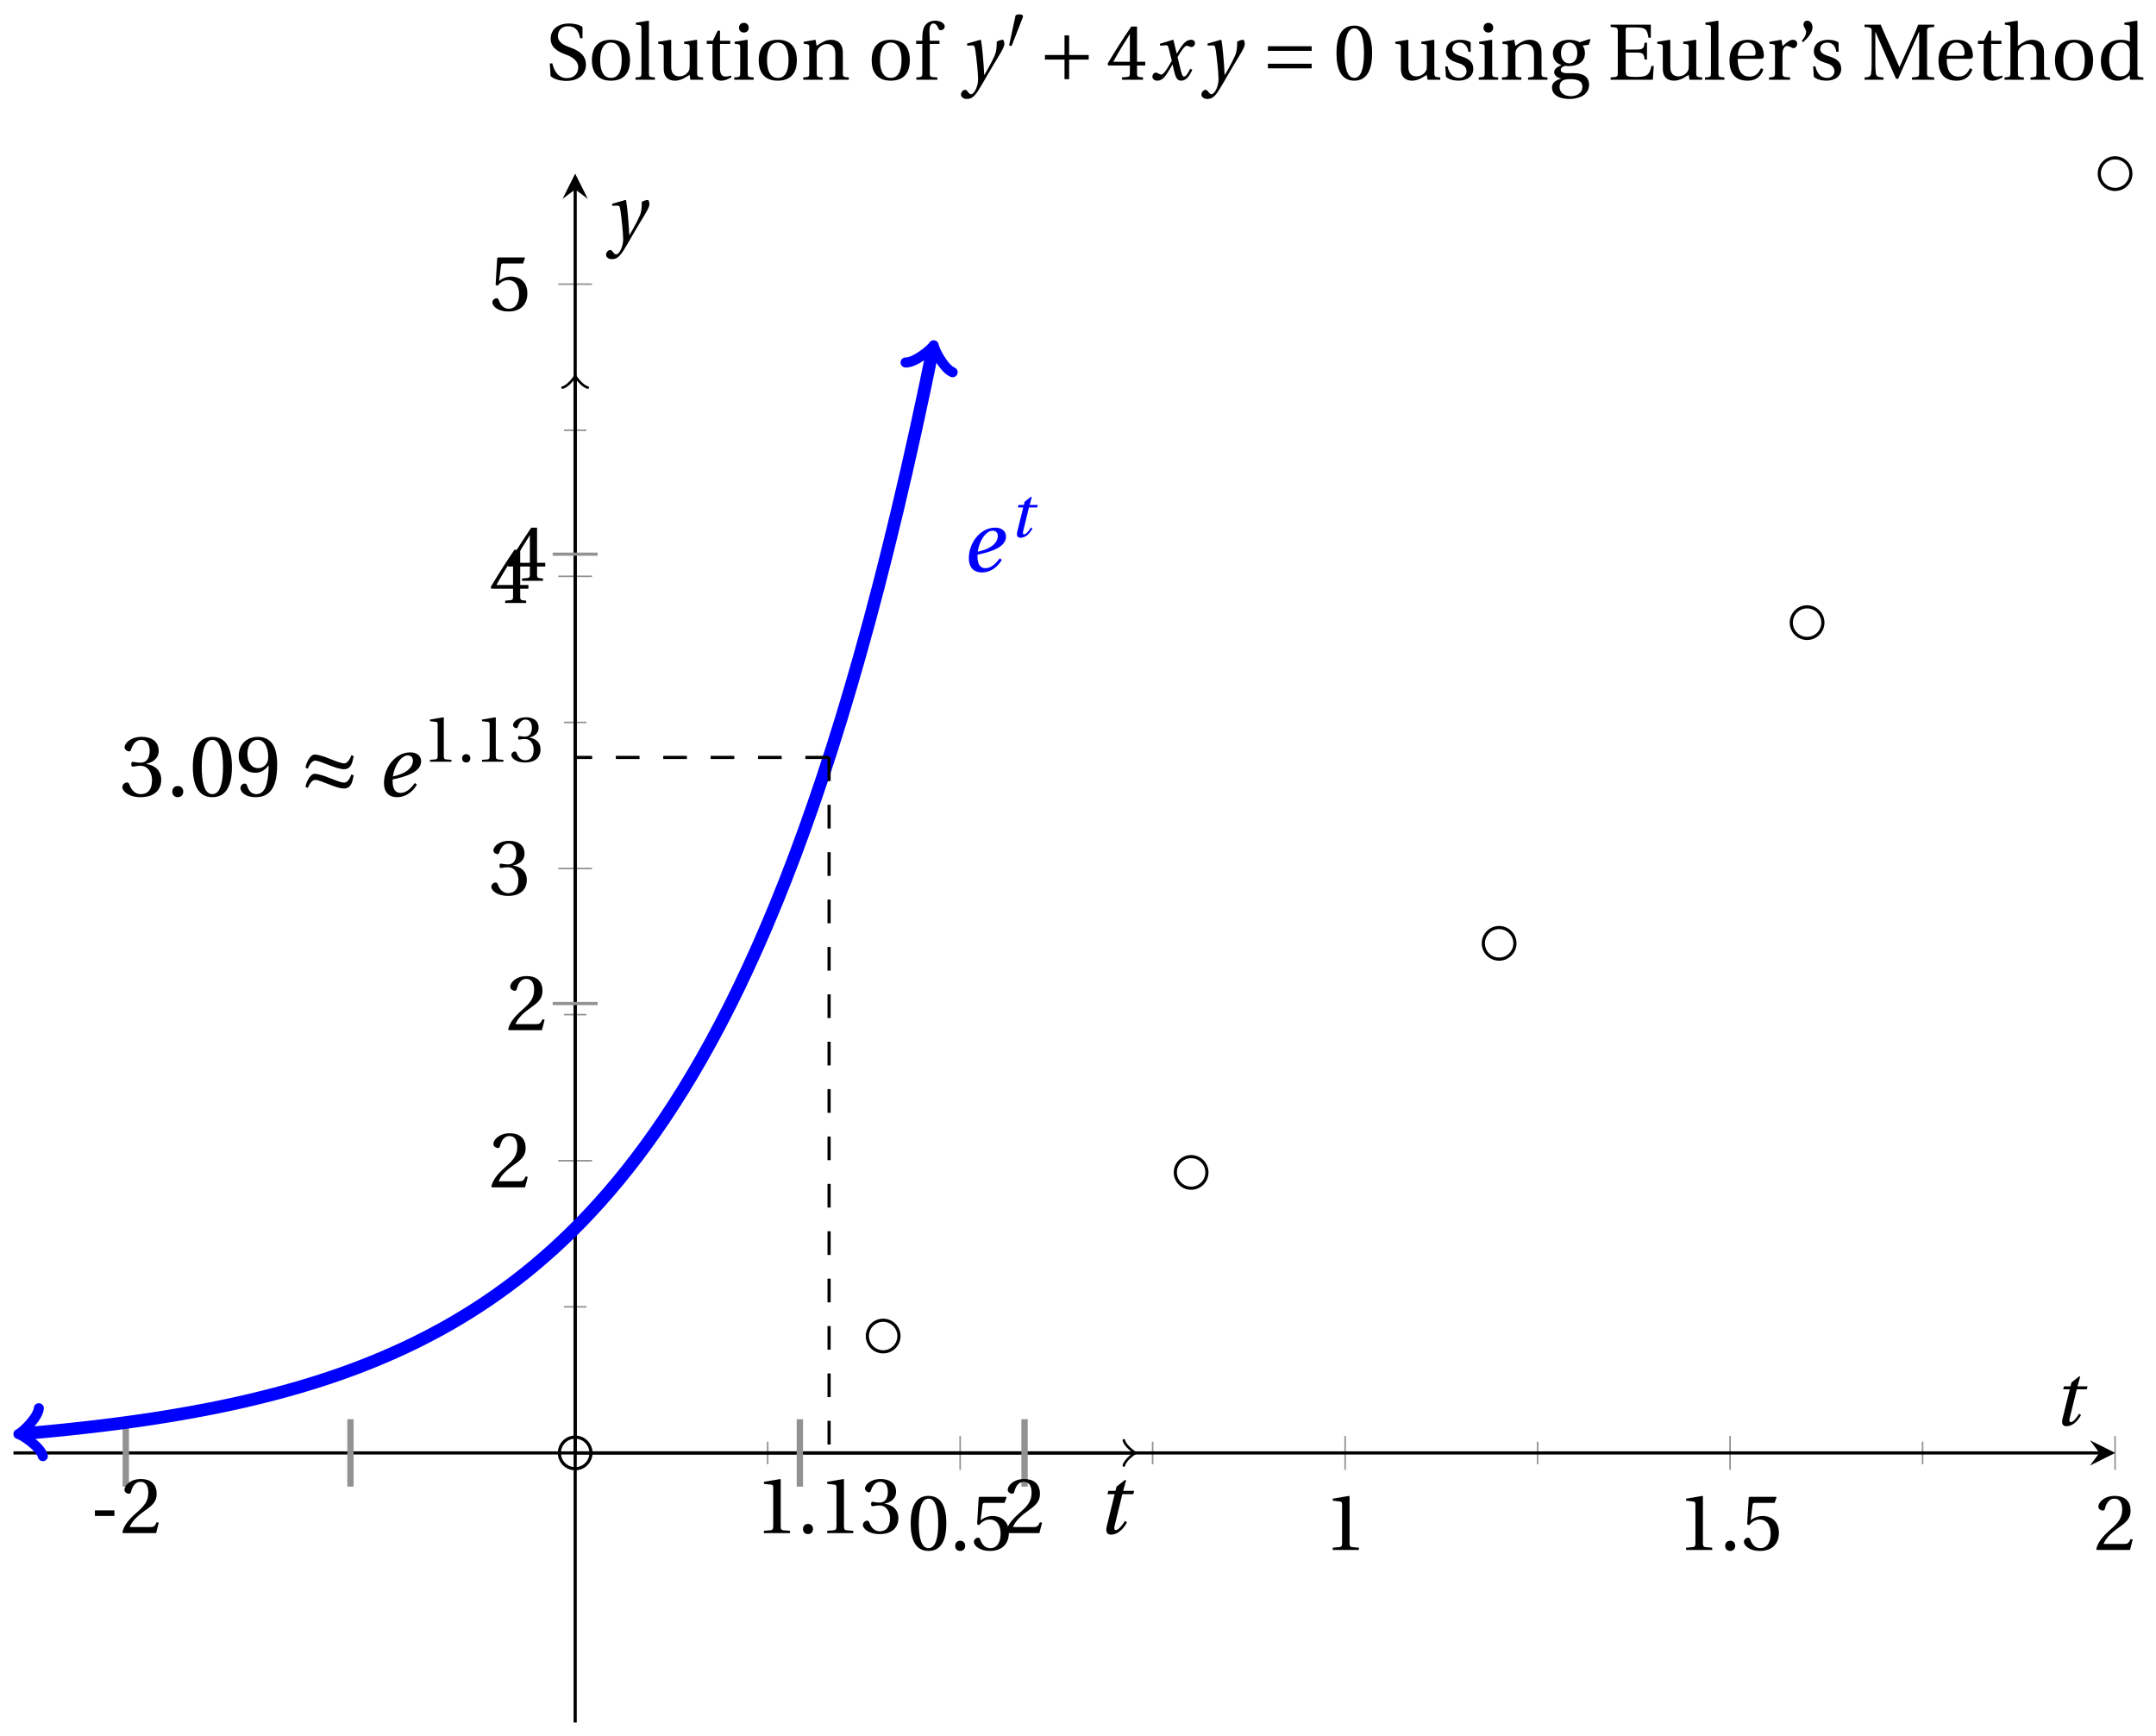 <svg xmlns="http://www.w3.org/2000/svg" xmlns:xlink="http://www.w3.org/1999/xlink" version="1.1" width="272" height="219" viewBox="0 0 272 219">
<defs>
<path id="font_1_4" d="M.265 .645C.36 .645 .387 .497 .387 .334 .387 .171 .36 .023 .265 .023 .17 .023 .143 .171 .143 .334 .143 .497 .17 .645 .265 .645M.265 .68C.1 .68 .041 .534 .041 .334 .041 .134 .1-.012 .265-.012 .43-.012 .489 .134 .489 .334 .489 .534 .43 .68 .265 .68Z"/>
<path id="font_1_3" d="M.133-.012C.172-.012 .195 .015 .196 .051 .196 .088 .172 .116 .133 .116 .095 .116 .07 .088 .07 .051 .07 .015 .095-.012 .133-.012Z"/>
<path id="font_1_9" d="M.426 .592 .45 .66 .445 .668H.111L.101 .659 .081 .324 .105 .312C.147 .36 .188 .383 .242 .383 .306 .383 .376 .336 .376 .204 .376 .101 .334 .023 .247 .023 .177 .023 .141 .074 .121 .131 .116 .146 .107 .155 .093 .155 .073 .155 .04 .135 .04 .102 .04 .056 .11-.012 .24-.012 .405-.012 .48 .088 .48 .215 .48 .355 .392 .427 .273 .427 .218 .427 .159 .403 .127 .374L.125 .376 .148 .563C.151 .588 .158 .592 .177 .592H.426Z"/>
<path id="font_1_5" d="M.437 0V.029L.353 .036C.332 .038 .32 .046 .32 .085V.674L.315 .68 .109 .645V.62L.202 .609C.219 .607 .226 .599 .226 .57V.085C.226 .066 .223 .054 .217 .047 .212 .04 .204 .037 .193 .036L.109 .029V0H.437Z"/>
<path id="font_1_6" d="M.485 .132 .457 .137C.436 .083 .416 .076 .376 .076H.12C.136 .128 .195 .199 .288 .266 .384 .336 .458 .381 .458 .493 .458 .632 .366 .68 .261 .68 .124 .68 .053 .597 .053 .545 .053 .511 .091 .495 .108 .495 .126 .495 .133 .505 .137 .522 .153 .59 .192 .645 .254 .645 .331 .645 .353 .58 .353 .507 .353 .4 .299 .34 .212 .263 .089 .156 .046 .088 .027 .01L.037 0H.451L.485 .132Z"/>
<path id="font_1_7" d="M.13 .366C.13 .349 .135 .338 .148 .338 .16 .338 .187 .348 .235 .348 .32 .348 .368 .271 .368 .184 .368 .065 .309 .023 .238 .023 .172 .023 .129 .073 .11 .129 .104 .148 .094 .157 .08 .157 .062 .157 .027 .138 .027 .102 .027 .059 .096-.012 .237-.012 .382-.012 .473 .061 .473 .189 .473 .323 .358 .363 .303 .368V.372C.357 .381 .444 .421 .444 .52 .444 .631 .357 .68 .25 .68 .118 .68 .053 .604 .053 .561 .053 .53 .088 .513 .102 .513 .115 .513 .123 .52 .127 .533 .149 .601 .187 .645 .243 .645 .322 .645 .341 .575 .341 .519 .341 .459 .32 .384 .235 .384 .187 .384 .16 .394 .148 .394 .135 .394 .13 .384 .13 .366Z"/>
<path id="font_1_8" d="M.3 .179V.077C.3 .043 .289 .037 .265 .035L.201 .029V0H.465V.029L.42 .034C.397 .037 .39 .043 .39 .077V.179H.493V.226H.39V.668H.317C.223 .53 .111 .356 .019 .2L.028 .179H.3M.091 .226C.151 .335 .221 .45 .298 .571H.3V.226H.091Z"/>
<clipPath id="clip_2">
<path transform="matrix(1,0,0,-1,72.564,183.301)" d="M0 0H194.272V161.396H0Z"/>
</clipPath>
<path id="font_3_2" d="M.428 .452 .439 .49H.312L.346 .609 .334 .616 .237 .539 .224 .49H.143L.132 .452H.215L.125 .086C.11 .029 .122-.012 .172-.012 .252-.012 .316 .054 .356 .129L.334 .146C.311 .107 .26 .04 .229 .04 .208 .04 .208 .063 .214 .088L.303 .452H.428Z"/>
<path id="font_3_4" d="M.071 .454 .074 .429 .142 .431C.164 .432 .169 .415 .177 .363 .188 .285 .21 .093 .21 .013 .21-.017 .208-.058 .186-.111 .168-.153 .142-.182 .122-.182 .107-.182 .096-.171 .081-.151 .069-.135 .061-.127 .046-.127 .02-.128-.005-.158-.005-.187-.005-.214 .024-.242 .068-.242 .153-.242 .19-.179 .278-.027 .298 .007 .358 .113 .42 .215 .477 .309 .54 .406 .54 .446 .54 .481 .529 .502 .522 .502 .503 .502 .469 .494 .444 .477 .445 .442 .443 .381 .431 .339 .415 .283 .356 .175 .29 .061H.287C.28 .214 .261 .425 .247 .498L.239 .502 .071 .454Z"/>
<path id="font_1_13" d="M.06 .045C.104 .004 .187-.015 .257-.015 .434-.015 .504 .086 .504 .188 .504 .306 .424 .362 .307 .405L.275 .417C.208 .442 .152 .485 .152 .545 .152 .618 .196 .672 .28 .672 .366 .672 .414 .623 .43 .522H.461V.663C.427 .69 .359 .707 .291 .707 .169 .707 .061 .646 .061 .514 .061 .409 .145 .354 .25 .317L.268 .31C.312 .293 .407 .247 .407 .158 .407 .072 .352 .02 .263 .02 .169 .02 .107 .093 .082 .205H.05L.06 .045Z"/>
<path id="font_1_22" d="M.288 .502C.128 .502 .049 .407 .049 .245 .049 .083 .128-.012 .288-.012 .45-.012 .528 .083 .528 .245 .528 .407 .45 .502 .288 .502M.153 .245C.153 .383 .197 .467 .288 .467 .381 .467 .424 .383 .424 .245 .424 .107 .381 .023 .288 .023 .197 .023 .153 .107 .153 .245Z"/>
<path id="font_1_20" d="M.189 .736 .182 .742 .025 .717V.692L.063 .688C.089 .685 .095 .68 .095 .642V.087C.095 .036 .092 .034 .02 .029V0H.264V.029C.193 .034 .189 .036 .189 .087V.736Z"/>
<path id="font_1_26" d="M.591 0V.029C.522 .034 .516 .036 .516 .087V.496L.509 .502 .352 .477V.452L.39 .447C.416 .443 .422 .438 .422 .402V.177C.422 .149 .419 .127 .414 .117 .391 .071 .343 .042 .291 .042 .233 .042 .19 .078 .19 .156V.496L.183 .502 .026 .477V.452L.064 .447C.09 .443 .096 .438 .096 .402V.138C.096 .023 .164-.012 .238-.012 .323-.012 .392 .046 .421 .06L.431 0H.591Z"/>
<path id="font_1_25" d="M.326 .45V.49H.197V.616H.168L.107 .49H.031V.45H.103V.102C.103 0 .179-.012 .214-.012 .265-.012 .313 .014 .342 .032L.334 .053C.31 .043 .288 .04 .263 .04 .229 .04 .197 .064 .197 .14V.45H.326Z"/>
<path id="font_1_19" d="M.037 .477V.452L.075 .447C.101 .443 .107 .438 .107 .402V.087C.107 .036 .104 .034 .032 .029V0H.276V.029C.205 .034 .201 .036 .201 .087V.496L.194 .502 .037 .477M.153 .715C.117 .715 .092 .689 .092 .653 .092 .618 .117 .593 .153 .593 .19 .593 .213 .618 .214 .653 .214 .689 .19 .715 .153 .715Z"/>
<path id="font_1_21" d="M.529 .343C.529 .444 .474 .502 .382 .502 .308 .502 .262 .466 .2 .426L.186 .502 .037 .477V.452L.075 .447C.101 .443 .107 .438 .107 .402V.087C.107 .036 .104 .034 .032 .029V0H.276V.029C.205 .034 .201 .036 .201 .087V.321C.201 .346 .203 .36 .211 .376 .232 .415 .277 .448 .33 .448 .398 .448 .435 .41 .435 .323V.087C.435 .036 .432 .034 .36 .029V0H.604V.029C.533 .034 .529 .036 .529 .087V.343Z"/>
<path id="font_1_16" d="M.201 .45H.323V.49H.201L.197 .602C.194 .697 .229 .707 .245 .707 .266 .707 .288 .697 .313 .639 .318 .629 .325 .622 .34 .622 .36 .622 .389 .639 .389 .669 .389 .702 .347 .742 .267 .742 .212 .742 .165 .717 .14 .679 .117 .644 .107 .591 .107 .525V.49H.03V.45H.107V.087C.107 .036 .104 .034 .032 .029V0H.296V.029C.205 .033 .201 .035 .201 .086V.45Z"/>
<path id="font_4_1" d="M.277 .505C.283 .52 .284 .529 .284 .533 .284 .554 .254 .563 .223 .563 .193 .563 .162 .554 .159 .539L.054 .053C.054 .046 .068 .04 .08 .04 .088 .04 .096 .043 .098 .048L.277 .505Z"/>
<path id="font_4_3" d="M.085 .311V.253H.331V.007H.389V.253H.635V.311H.389V.557H.331V.311H.085Z"/>
<path id="font_3_3" d="M.507 .138C.483 .093 .456 .04 .428 .04 .409 .04 .401 .063 .379 .152L.347 .283C.383 .347 .434 .427 .463 .427 .472 .427 .48 .425 .491 .419 .501 .415 .511 .411 .523 .411 .545 .411 .566 .432 .566 .459 .566 .49 .543 .502 .515 .502 .462 .502 .417 .454 .382 .398L.338 .33H.336L.296 .498 .29 .502 .125 .452 .128 .428 .203 .433C.221 .434 .228 .429 .239 .383L.275 .238 .247 .19C.204 .117 .167 .065 .143 .065 .133 .065 .123 .069 .114 .074 .104 .079 .091 .089 .074 .089 .048 .089 .031 .063 .031 .039 .031 .01 .055-.012 .095-.012 .163-.012 .202 .056 .243 .123L.283 .189H.285L.303 .111C.322 .031 .341-.012 .392-.012 .465-.012 .503 .063 .533 .124L.507 .138Z"/>
<path id="font_4_4" d="M.635 .143V.201H.085V.143H.635M.635 .363V.421H.085V.363H.635Z"/>
<path id="font_1_24" d="M.367 .351V.468C.334 .492 .283 .502 .238 .502 .13 .502 .057 .451 .056 .356 .057 .273 .124 .236 .207 .211 .252 .197 .315 .174 .315 .106 .315 .055 .275 .023 .222 .023 .141 .023 .096 .082 .076 .167H.047L.057 .036C.093 .004 .154-.012 .213-.012 .332-.012 .4 .051 .4 .136 .4 .224 .346 .264 .243 .296 .202 .309 .136 .33 .136 .386 .137 .438 .176 .467 .226 .467 .297 .467 .331 .412 .338 .351H.367Z"/>
<path id="font_1_17" d="M.26 .467C.309 .467 .36 .431 .36 .334 .36 .25 .316 .206 .258 .206 .202 .206 .155 .25 .155 .334 .155 .433 .207 .467 .26 .467M.281-.207C.196-.207 .137-.163 .137-.091 .137-.057 .147-.032 .168-.016 .19 .001 .223 .007 .271 .007 .359 .007 .424-.014 .424-.089 .424-.169 .352-.207 .281-.207M.389 .471C.361 .49 .306 .502 .26 .502 .107 .502 .053 .408 .053 .334 .053 .24 .115 .197 .161 .185V.183C.107 .162 .069 .133 .069 .094 .069 .059 .109 .021 .157 .016V.014C.114-0 .042-.024 .042-.096 .042-.197 .142-.242 .258-.242 .318-.242 .381-.23 .429-.201 .475-.173 .508-.126 .508-.064 .508 .044 .422 .082 .315 .082H.235C.163 .082 .152 .106 .152 .125 .152 .154 .19 .17 .203 .174 .222 .172 .243 .171 .254 .171 .349 .171 .456 .213 .456 .334 .456 .376 .443 .411 .426 .428L.505 .44 .525 .503 .517 .512 .389 .471Z"/>
<path id="font_1_11" d="M.035 .692V.663C.123 .657 .125 .655 .125 .599V.093C.125 .037 .123 .035 .035 .029V0H.565L.577 .173H.547C.524 .051 .479 .035 .353 .035 .306 .035 .27 .037 .249 .045 .228 .054 .224 .071 .224 .12V.341H.364C.449 .341 .453 .317 .462 .254H.492V.465H.462C.453 .403 .449 .379 .364 .379H.224V.621C.224 .653 .229 .657 .261 .657H.359C.473 .657 .496 .632 .51 .528H.54V.692H.035Z"/>
<path id="font_1_15" d="M.441 .263C.462 .263 .481 .268 .481 .301 .481 .36 .462 .502 .279 .502 .123 .502 .049 .391 .049 .241 .049 .083 .117-.014 .28-.012 .391-.011 .448 .05 .475 .129L.445 .145C.417 .087 .379 .039 .3 .039 .176 .039 .151 .159 .153 .263H.441M.154 .301C.154 .342 .169 .467 .273 .467 .366 .467 .377 .372 .377 .333 .377 .314 .371 .301 .343 .301H.154Z"/>
<path id="font_1_23" d="M.189 .502 .037 .477V.452L.075 .447C.101 .443 .107 .438 .107 .402V.087C.107 .036 .102 .034 .032 .029V0H.296V.029C.207 .034 .201 .036 .201 .087V.321C.201 .398 .235 .424 .258 .424 .274 .424 .291 .418 .32 .402 .327 .398 .335 .397 .34 .397 .364 .397 .386 .422 .386 .453 .386 .475 .372 .502 .333 .502 .297 .502 .267 .48 .201 .422L.189 .502Z"/>
<path id="font_1_1" d="M.089 .472C.139 .518 .207 .585 .207 .656 .207 .71 .175 .743 .142 .742 .112 .742 .094 .721 .094 .694 .094 .658 .127 .637 .127 .6 .127 .562 .103 .524 .072 .488L.089 .472Z"/>
<path id="font_1_12" d="M.271 0V.029C.206 .034 .182 .037 .176 .079 .171 .112 .169 .15 .169 .203V.6H.171L.429 .012H.456L.717 .6H.72V.093C.72 .037 .718 .035 .63 .029V0H.909V.029C.822 .035 .819 .037 .819 .093V.599C.819 .655 .822 .657 .909 .663V.692H.708C.674 .603 .633 .515 .593 .427L.473 .159H.471L.353 .426C.314 .515 .272 .603 .236 .692H.033V.663C.121 .657 .123 .655 .123 .599V.203C.123 .15 .121 .112 .116 .079 .11 .037 .086 .033 .034 .029V0H.271Z"/>
<path id="font_1_18" d="M.517 .343C.517 .444 .462 .502 .369 .502 .296 .502 .251 .468 .188 .426V.736L.181 .742 .025 .717V.692L.063 .687C.089 .683 .095 .678 .095 .642V.087C.096 .038 .091 .034 .021 .029V0H.264V.029C.195 .034 .189 .038 .189 .087V.321C.189 .346 .19 .36 .198 .375 .219 .415 .265 .448 .318 .448 .386 .448 .423 .41 .423 .323V.087C.423 .038 .418 .034 .348 .029V0H.592V.029C.523 .034 .517 .038 .517 .087V.343Z"/>
<path id="font_1_14" d="M.583 0V.029C.512 .034 .508 .036 .508 .087V.736L.501 .742 .344 .717V.692L.382 .688C.408 .685 .414 .68 .414 .642V.478C.386 .493 .349 .502 .303 .502 .221 .502 .16 .476 .118 .433 .075 .388 .049 .322 .049 .235 .049 .087 .126-.012 .258-.012 .312-.012 .359 .012 .413 .056V.007L.421 0H.583M.414 .17C.414 .148 .413 .131 .407 .114 .387 .062 .343 .042 .291 .042 .199 .042 .153 .132 .153 .247 .153 .377 .2 .467 .302 .467 .349 .467 .387 .445 .405 .404 .413 .387 .414 .373 .414 .346V.17Z"/>
<path id="font_1_2" d="M.074 .286V.216H.319V.286H.074Z"/>
<path id="font_1_10" d="M.229 .268C.291 .268 .343 .303 .377 .352H.379C.379 .289 .374 .208 .356 .139 .338 .073 .303 .023 .239 .023 .171 .023 .146 .076 .131 .123 .127 .136 .12 .144 .103 .144 .084 .144 .056 .124 .056 .093 .056 .049 .109-.012 .23-.012 .311-.012 .373 .018 .411 .071 .452 .128 .477 .216 .477 .361 .477 .485 .452 .566 .413 .613 .375 .658 .32 .68 .256 .68 .128 .68 .036 .595 .036 .457 .036 .332 .126 .268 .229 .268M.259 .321C.181 .321 .136 .389 .136 .485 .136 .577 .177 .645 .255 .645 .335 .645 .374 .55 .374 .453 .374 .436 .373 .416 .367 .4 .351 .353 .312 .321 .259 .321Z"/>
<path id="font_4_2" d="M.527 .309C.607 .309 .623 .384 .633 .436L.638 .458 .613 .471C.595 .423 .566 .376 .53 .376 .458 .376 .286 .477 .189 .477 .138 .477 .092 .378 .086 .327L.111 .315C.132 .363 .161 .407 .196 .407 .263 .407 .429 .309 .527 .309M.527 .088C.607 .088 .623 .163 .633 .215L.638 .237 .613 .25C.595 .202 .566 .155 .53 .155 .458 .155 .286 .256 .189 .256 .138 .256 .092 .157 .086 .106L.111 .094C.132 .142 .161 .186 .196 .186 .263 .186 .429 .088 .527 .088Z"/>
<path id="font_3_1" d="M.435 .151C.399 .104 .345 .037 .27 .037 .2 .037 .179 .097 .179 .176 .179 .181 .179 .185 .18 .192 .348 .226 .421 .266 .464 .306 .499 .341 .506 .374 .506 .402 .506 .455 .464 .502 .382 .502 .292 .502 .218 .456 .163 .388 .11 .323 .08 .236 .08 .152 .08 .012 .171-.012 .229-.012 .302-.012 .39 .02 .458 .131L.435 .151M.182 .226C.199 .347 .274 .467 .354 .467 .389 .467 .412 .443 .412 .408 .412 .338 .351 .262 .182 .226Z"/>
</defs>
<path transform="matrix(1,0,0,-1,72.564,183.301)" stroke-width=".199" stroke-linecap="butt" stroke-miterlimit="10" stroke-linejoin="miter" fill="none" stroke="#929292" d="M24.284-1.417V1.417M72.852-1.417V1.417M121.42-1.417V1.417M169.988-1.417V1.417"/>
<path transform="matrix(1,0,0,-1,72.564,183.301)" stroke-width=".199" stroke-linecap="butt" stroke-miterlimit="10" stroke-linejoin="miter" fill="none" stroke="#929292" d="M48.568-2.126V2.126M97.136-2.126V2.126M145.704-2.126V2.126M194.272-2.126V2.126"/>
<path transform="matrix(1,0,0,-1,72.564,183.301)" stroke-width=".199" stroke-linecap="butt" stroke-miterlimit="10" stroke-linejoin="miter" fill="none" stroke="#929292" d="M-1.417 18.432H1.417M-1.417 55.295H1.417M-1.417 92.158H1.417M-1.417 129.021H1.417"/>
<path transform="matrix(1,0,0,-1,72.564,183.301)" stroke-width=".199" stroke-linecap="butt" stroke-miterlimit="10" stroke-linejoin="miter" fill="none" stroke="#929292" d="M-2.126 36.863H2.126M-2.126 73.727H2.126M-2.126 110.59H2.126M-2.126 147.453H2.126"/>
<path transform="matrix(1,0,0,-1,72.564,183.301)" stroke-width=".399" stroke-linecap="butt" stroke-miterlimit="10" stroke-linejoin="miter" fill="none" stroke="#000000" d="M0 0H192.28"/>
<path transform="matrix(1,0,0,-1,264.863,183.301)" d="M1.993 0-1.196 1.594 0 0-1.196-1.594"/>
<path transform="matrix(1,0,0,-1,72.564,183.301)" stroke-width=".399" stroke-linecap="butt" stroke-miterlimit="10" stroke-linejoin="miter" fill="none" stroke="#000000" d="M0 0V159.404"/>
<path transform="matrix(0,-1,-1,-0,72.564,23.897)" d="M1.993 0-1.196 1.594 0 0-1.196-1.594"/>
<use data-text="0" xlink:href="#font_1_4" transform="matrix(10.037,0,0,-10.036,114.481,195.546)"/>
<use data-text="." xlink:href="#font_1_3" transform="matrix(10.037,0,0,-10.036,119.801,195.546)"/>
<use data-text="5" xlink:href="#font_1_9" transform="matrix(10.037,0,0,-10.036,122.461,195.546)"/>
<use data-text="1" xlink:href="#font_1_5" transform="matrix(10.037,0,0,-10.036,167.047,195.546)"/>
<use data-text="1" xlink:href="#font_1_5" transform="matrix(10.037,0,0,-10.036,211.627,195.546)"/>
<use data-text="." xlink:href="#font_1_3" transform="matrix(10.037,0,0,-10.036,216.947,195.546)"/>
<use data-text="5" xlink:href="#font_1_9" transform="matrix(10.037,0,0,-10.036,219.607,195.546)"/>
<use data-text="2" xlink:href="#font_1_6" transform="matrix(10.037,0,0,-10.036,264.193,195.546)"/>
<use data-text="2" xlink:href="#font_1_6" transform="matrix(10.037,0,0,-10.036,61.715,149.798)"/>
<use data-text="3" xlink:href="#font_1_7" transform="matrix(10.037,0,0,-10.036,61.715,112.907)"/>
<use data-text="4" xlink:href="#font_1_8" transform="matrix(10.037,0,0,-10.036,61.715,76.071)"/>
<use data-text="5" xlink:href="#font_1_9" transform="matrix(10.037,0,0,-10.036,61.715,39.181)"/>
<g clip-path="url(#clip_2)">
</g>
<path transform="matrix(1,0,0,-1,72.564,183.301)" stroke-width=".399" stroke-linecap="butt" stroke-miterlimit="10" stroke-linejoin="miter" fill="none" stroke="#000000" d="M1.993 0C1.993 1.1 1.1 1.993 0 1.993-1.1 1.993-1.993 1.1-1.993 0-1.993-1.1-1.1-1.993 0-1.993 1.1-1.993 1.993-1.1 1.993 0ZM0 0"/>
<path transform="matrix(1,0,0,-1,72.564,183.301)" stroke-width=".399" stroke-linecap="butt" stroke-miterlimit="10" stroke-linejoin="miter" fill="none" stroke="#000000" d="M40.847 14.745C40.847 15.846 39.955 16.738 38.854 16.738 37.754 16.738 36.862 15.846 36.862 14.745 36.862 13.645 37.754 12.753 38.854 12.753 39.955 12.753 40.847 13.645 40.847 14.745ZM38.854 14.745"/>
<path transform="matrix(1,0,0,-1,72.564,183.301)" stroke-width=".399" stroke-linecap="butt" stroke-miterlimit="10" stroke-linejoin="miter" fill="none" stroke="#000000" d="M79.701 35.389C79.701 36.489 78.809 37.381 77.709 37.381 76.608 37.381 75.716 36.489 75.716 35.389 75.716 34.288 76.608 33.396 77.709 33.396 78.809 33.396 79.701 34.288 79.701 35.389ZM77.709 35.389"/>
<path transform="matrix(1,0,0,-1,72.564,183.301)" stroke-width=".399" stroke-linecap="butt" stroke-miterlimit="10" stroke-linejoin="miter" fill="none" stroke="#000000" d="M118.556 64.29C118.556 65.39 117.664 66.282 116.563 66.282 115.463 66.282 114.571 65.39 114.571 64.29 114.571 63.189 115.463 62.297 116.563 62.297 117.664 62.297 118.556 63.189 118.556 64.29ZM116.563 64.29"/>
<path transform="matrix(1,0,0,-1,72.564,183.301)" stroke-width=".399" stroke-linecap="butt" stroke-miterlimit="10" stroke-linejoin="miter" fill="none" stroke="#000000" d="M157.41 104.751C157.41 105.851 156.518 106.743 155.418 106.743 154.317 106.743 153.425 105.851 153.425 104.751 153.425 103.65 154.317 102.758 155.418 102.758 156.518 102.758 157.41 103.65 157.41 104.751ZM155.418 104.751"/>
<path transform="matrix(1,0,0,-1,72.564,183.301)" stroke-width=".399" stroke-linecap="butt" stroke-miterlimit="10" stroke-linejoin="miter" fill="none" stroke="#000000" d="M196.265 161.396C196.265 162.497 195.373 163.389 194.272 163.389 193.172 163.389 192.28 162.497 192.28 161.396 192.28 160.296 193.172 159.404 194.272 159.404 195.373 159.404 196.265 160.296 196.265 161.396ZM194.272 161.396"/>
<path transform="matrix(1,0,0,-1,72.564,183.301)" stroke-width=".399" stroke-linecap="butt" stroke-miterlimit="10" stroke-linejoin="miter" fill="none" stroke="#000000" d=""/>
<use data-text="t" xlink:href="#font_3_2" transform="matrix(10.037,0,0,-10.036,258.962,179.815)"/>
<use data-text="y" xlink:href="#font_3_4" transform="matrix(10.037,0,0,-10.036,76.509,30.267)"/>
<use data-text="S" xlink:href="#font_1_13" transform="matrix(10.037,0,0,-10.036,68.861,10.057)"/>
<use data-text="o" xlink:href="#font_1_22" transform="matrix(10.037,0,0,-10.036,74.181,10.057)"/>
<use data-text="l" xlink:href="#font_1_20" transform="matrix(10.037,0,0,-10.036,79.973,10.057)"/>
<use data-text="u" xlink:href="#font_1_26" transform="matrix(10.037,0,0,-10.036,82.773,10.057)"/>
<use data-text="t" xlink:href="#font_1_25" transform="matrix(10.037,0,0,-10.036,88.856,10.057)"/>
<use data-text="i" xlink:href="#font_1_19" transform="matrix(10.037,0,0,-10.036,92.309,10.057)"/>
<use data-text="o" xlink:href="#font_1_22" transform="matrix(10.037,0,0,-10.036,95.23,10.057)"/>
<use data-text="n" xlink:href="#font_1_21" transform="matrix(10.037,0,0,-10.036,101.021,10.057)"/>
<use data-text="o" xlink:href="#font_1_22" transform="matrix(10.037,0,0,-10.036,109.483,10.057)"/>
<use data-text="f" xlink:href="#font_1_16" transform="matrix(10.037,0,0,-10.036,115.284,10.057)"/>
<use data-text="y" xlink:href="#font_3_4" transform="matrix(10.037,0,0,-10.036,121.285,10.057)"/>
<use data-text="&#x2032;" xlink:href="#font_4_1" transform="matrix(7.608,0,0,-7.607,126.904,6.097)"/>
<use data-text="+" xlink:href="#font_4_3" transform="matrix(10.037,0,0,-10.036,130.977,10.057)"/>
<use data-text="4" xlink:href="#font_1_8" transform="matrix(10.037,0,0,-10.036,139.533,10.057)"/>
<use data-text="x" xlink:href="#font_3_3" transform="matrix(10.037,0,0,-10.036,145.075,10.057)"/>
<use data-text="y" xlink:href="#font_3_4" transform="matrix(10.037,0,0,-10.036,151.619,10.057)"/>
<use data-text="=" xlink:href="#font_4_4" transform="matrix(10.037,0,0,-10.036,159.107,10.057)"/>
<use data-text="0" xlink:href="#font_1_4" transform="matrix(10.037,0,0,-10.036,168.196,10.057)"/>
<use data-text="u" xlink:href="#font_1_26" transform="matrix(10.037,0,0,-10.036,175.775,10.057)"/>
<use data-text="s" xlink:href="#font_1_24" transform="matrix(10.037,0,0,-10.036,181.857,10.057)"/>
<use data-text="i" xlink:href="#font_1_19" transform="matrix(10.037,0,0,-10.036,186.234,10.057)"/>
<use data-text="n" xlink:href="#font_1_21" transform="matrix(10.037,0,0,-10.036,189.165,10.057)"/>
<use data-text="g" xlink:href="#font_1_17" transform="matrix(10.037,0,0,-10.036,195.378,10.057)"/>
<use data-text="E" xlink:href="#font_1_11" transform="matrix(10.037,0,0,-10.036,202.846,10.057)"/>
<use data-text="u" xlink:href="#font_1_26" transform="matrix(10.037,0,0,-10.036,208.818,10.057)"/>
<use data-text="l" xlink:href="#font_1_20" transform="matrix(10.037,0,0,-10.036,214.9,10.057)"/>
<use data-text="e" xlink:href="#font_1_15" transform="matrix(10.037,0,0,-10.036,217.701,10.057)"/>
<use data-text="r" xlink:href="#font_1_23" transform="matrix(10.037,0,0,-10.036,222.86,10.057)"/>
<use data-text="&#x2019;" xlink:href="#font_1_1" transform="matrix(10.037,0,0,-10.036,226.584,10.057)"/>
<use data-text="s" xlink:href="#font_1_24" transform="matrix(10.037,0,0,-10.036,228.27,10.057)"/>
<use data-text="M" xlink:href="#font_1_12" transform="matrix(10.037,0,0,-10.036,234.895,10.057)"/>
<use data-text="e" xlink:href="#font_1_15" transform="matrix(10.037,0,0,-10.036,244.069,10.057)"/>
<use data-text="t" xlink:href="#font_1_25" transform="matrix(10.037,0,0,-10.036,249.228,10.057)"/>
<use data-text="h" xlink:href="#font_1_18" transform="matrix(10.037,0,0,-10.036,252.681,10.057)"/>
<use data-text="o" xlink:href="#font_1_22" transform="matrix(10.037,0,0,-10.036,258.764,10.057)"/>
<use data-text="d" xlink:href="#font_1_14" transform="matrix(10.037,0,0,-10.036,264.556,10.057)"/>
<path transform="matrix(1,0,0,-1,72.564,183.301)" stroke-width=".399" stroke-linecap="butt" stroke-miterlimit="10" stroke-linejoin="miter" fill="none" stroke="#000000" d="M-70.867 0H70.409"/>
<path transform="matrix(1,0,0,-1,142.98,183.301)" stroke-width=".319" stroke-linecap="round" stroke-linejoin="round" fill="none" stroke="#000000" d="M-1.196 1.594C-1.096 .996 0 .1 .299 0 0-.1-1.096-.996-1.196-1.594"/>
<path transform="matrix(1,0,0,-1,72.564,183.301)" stroke-width=".399" stroke-linecap="butt" stroke-miterlimit="10" stroke-linejoin="miter" fill="none" stroke="#000000" d="M0-34.016V135.606"/>
<path transform="matrix(0,-1,-1,-0,72.564,47.695)" stroke-width=".319" stroke-linecap="round" stroke-linejoin="round" fill="none" stroke="#000000" d="M-1.196 1.594C-1.096 .996 0 .1 .299 0 0-.1-1.096-.996-1.196-1.594"/>
<use data-text="t" xlink:href="#font_3_2" transform="matrix(11,0,0,-10.999,138.26,193.479)"/>
<path transform="matrix(1,0,0,-1,72.564,183.301)" stroke-width=".797" stroke-linecap="butt" stroke-miterlimit="10" stroke-linejoin="miter" fill="none" stroke="#929292" d="M-56.694 4.252V-4.252"/>
<path transform="matrix(1,0,0,-1,72.564,183.301)" stroke-width=".797" stroke-linecap="butt" stroke-miterlimit="10" stroke-linejoin="miter" fill="none" stroke="#929292" d="M-28.347 4.252V-4.252"/>
<path transform="matrix(1,0,0,-1,72.564,183.301)" stroke-width=".797" stroke-linecap="butt" stroke-miterlimit="10" stroke-linejoin="miter" fill="none" stroke="#929292" d="M28.347 4.252V-4.252"/>
<path transform="matrix(1,0,0,-1,72.564,183.301)" stroke-width=".797" stroke-linecap="butt" stroke-miterlimit="10" stroke-linejoin="miter" fill="none" stroke="#929292" d="M56.694 4.252V-4.252"/>
<use data-text="-" xlink:href="#font_1_2" transform="matrix(10.037,0,0,-10.036,11.233,193.42)"/>
<use data-text="2" xlink:href="#font_1_6" transform="matrix(10.037,0,0,-10.036,15.167,193.42)"/>
<use data-text="2" xlink:href="#font_1_6" transform="matrix(10.037,0,0,-10.036,126.601,193.42)"/>
<path transform="matrix(1,0,0,-1,72.564,183.301)" stroke-width=".399" stroke-linecap="butt" stroke-miterlimit="10" stroke-linejoin="miter" fill="none" stroke="#929292" d="M2.835 56.694H-2.835"/>
<use data-text="2" xlink:href="#font_1_6" transform="matrix(10.037,0,0,-10.036,63.84,129.967)"/>
<path transform="matrix(1,0,0,-1,72.564,183.301)" stroke-width=".399" stroke-linecap="butt" stroke-miterlimit="10" stroke-linejoin="miter" fill="none" stroke="#929292" d="M2.835 113.387H-2.835"/>
<use data-text="4" xlink:href="#font_1_8" transform="matrix(10.037,0,0,-10.036,63.84,73.274)"/>
<path transform="matrix(1,0,0,-1,72.564,183.301)" stroke-width="1.594" stroke-linecap="butt" stroke-miterlimit="10" stroke-linejoin="miter" fill="none" stroke="#0000ff" d="M-69.666 2.426-69.693 2.424-68.519 2.526-67.345 2.634-66.171 2.744-64.997 2.861-63.824 2.983-62.65 3.11-61.476 3.241-60.302 3.377-59.128 3.521-57.954 3.669-56.78 3.825-55.606 3.986-54.432 4.154-53.258 4.329-52.084 4.514-50.911 4.704-49.737 4.905-48.563 5.112-47.389 5.328-46.215 5.551-45.041 5.787-43.867 6.033-42.693 6.286-41.519 6.553-40.345 6.83-39.172 7.12-37.998 7.42-36.824 7.735-35.65 8.061-34.476 8.401-33.302 8.758-32.128 9.127-30.954 9.512-29.78 9.915-28.606 10.335-27.432 10.771-26.259 11.228-25.085 11.701-23.911 12.198-22.737 12.714-21.563 13.249-20.389 13.811-19.215 14.395-18.041 15.005-16.867 15.637-15.693 16.298-14.519 16.989-13.345 17.707-12.172 18.455-10.998 19.235-9.824 20.049-8.65 20.896-7.476 21.781-6.302 22.7-5.128 23.661-3.954 24.662-2.78 25.702-1.606 26.791-.433 27.922 .741 29.097 1.915 30.327 3.089 31.609 4.263 32.946 5.437 34.339 6.611 35.79 7.785 37.304 8.959 38.881 10.133 40.524 11.307 42.238 12.48 44.023 13.654 45.885 14.828 47.824 16.002 49.848 17.176 51.955 18.35 54.152 19.524 56.44 20.698 58.826 21.872 61.313 23.046 63.906 24.22 66.608 25.393 69.424 26.567 72.359 27.741 75.419 28.915 78.607 30.089 81.932 31.263 85.396 32.437 89.005 33.611 92.77 34.785 96.69 35.959 100.78 37.133 105.041 38.306 109.479 39.48 114.11 40.654 118.934 41.828 123.962 43.002 129.203 44.176 134.668 45.106 139.18"/>
<path transform="matrix(-.996,.084,.084,.996,2.891,180.875)" stroke-width="1.275" stroke-linecap="round" stroke-linejoin="round" fill="none" stroke="#0000ff" d="M-2.271 3.029C-2.082 1.893 0 .189 .568 0 0-.189-2.082-1.893-2.271-3.029"/>
<path transform="matrix(.202,-.979,-.979,-.202,117.675,44.121)" stroke-width="1.275" stroke-linecap="round" stroke-linejoin="round" fill="none" stroke="#0000ff" d="M-2.271 3.029C-2.082 1.893 0 .189 .568 0 0-.189-2.082-1.893-2.271-3.029"/>
<path transform="matrix(1,0,0,-1,72.564,183.301)" stroke-width=".399" stroke-linecap="butt" stroke-dasharray="2.989,2.989" stroke-miterlimit="10" stroke-linejoin="miter" fill="none" stroke="#000000" d="M32.032 87.743V0"/>
<path transform="matrix(1,0,0,-1,72.564,183.301)" stroke-width=".399" stroke-linecap="butt" stroke-dasharray="2.989,2.989" stroke-miterlimit="10" stroke-linejoin="miter" fill="none" stroke="#000000" d="M32.032 87.743H0"/>
<use data-text="1" xlink:href="#font_1_5" transform="matrix(10.037,0,0,-10.036,95.282,193.42)"/>
<use data-text="." xlink:href="#font_1_3" transform="matrix(10.037,0,0,-10.036,100.602,193.42)"/>
<use data-text="1" xlink:href="#font_1_5" transform="matrix(10.037,0,0,-10.036,103.262,193.42)"/>
<use data-text="3" xlink:href="#font_1_7" transform="matrix(10.037,0,0,-10.036,108.592,193.42)"/>
<use data-text="3" xlink:href="#font_1_7" transform="matrix(11,0,0,-10.999,15.134,100.441)"/>
<use data-text="." xlink:href="#font_1_3" transform="matrix(11,0,0,-10.999,20.964,100.441)"/>
<use data-text="0" xlink:href="#font_1_4" transform="matrix(11,0,0,-10.999,23.879,100.441)"/>
<use data-text="9" xlink:href="#font_1_10" transform="matrix(11,0,0,-10.999,29.72,100.441)"/>
<use data-text="&#x2248;" xlink:href="#font_4_2" transform="matrix(11,0,0,-10.999,37.601,100.441)"/>
<use data-text="e" xlink:href="#font_3_1" transform="matrix(11,0,0,-10.999,47.562,100.441)"/>
<use data-text="1" xlink:href="#font_1_5" transform="matrix(8.25,0,0,-8.249,53.35,96.101)"/>
<use data-text="." xlink:href="#font_1_3" transform="matrix(8.25,0,0,-8.249,57.722,96.101)"/>
<use data-text="1" xlink:href="#font_1_5" transform="matrix(8.25,0,0,-8.249,59.909,96.101)"/>
<use data-text="3" xlink:href="#font_1_7" transform="matrix(8.25,0,0,-8.249,64.289,96.101)"/>
<use data-text="e" xlink:href="#font_3_1" transform="matrix(11,0,0,-10.999,121.349,72.088)" fill="#0000ff"/>
<use data-text="t" xlink:href="#font_3_2" transform="matrix(8.25,0,0,-8.249,127.315,67.748)" fill="#0000ff"/>
</svg>
